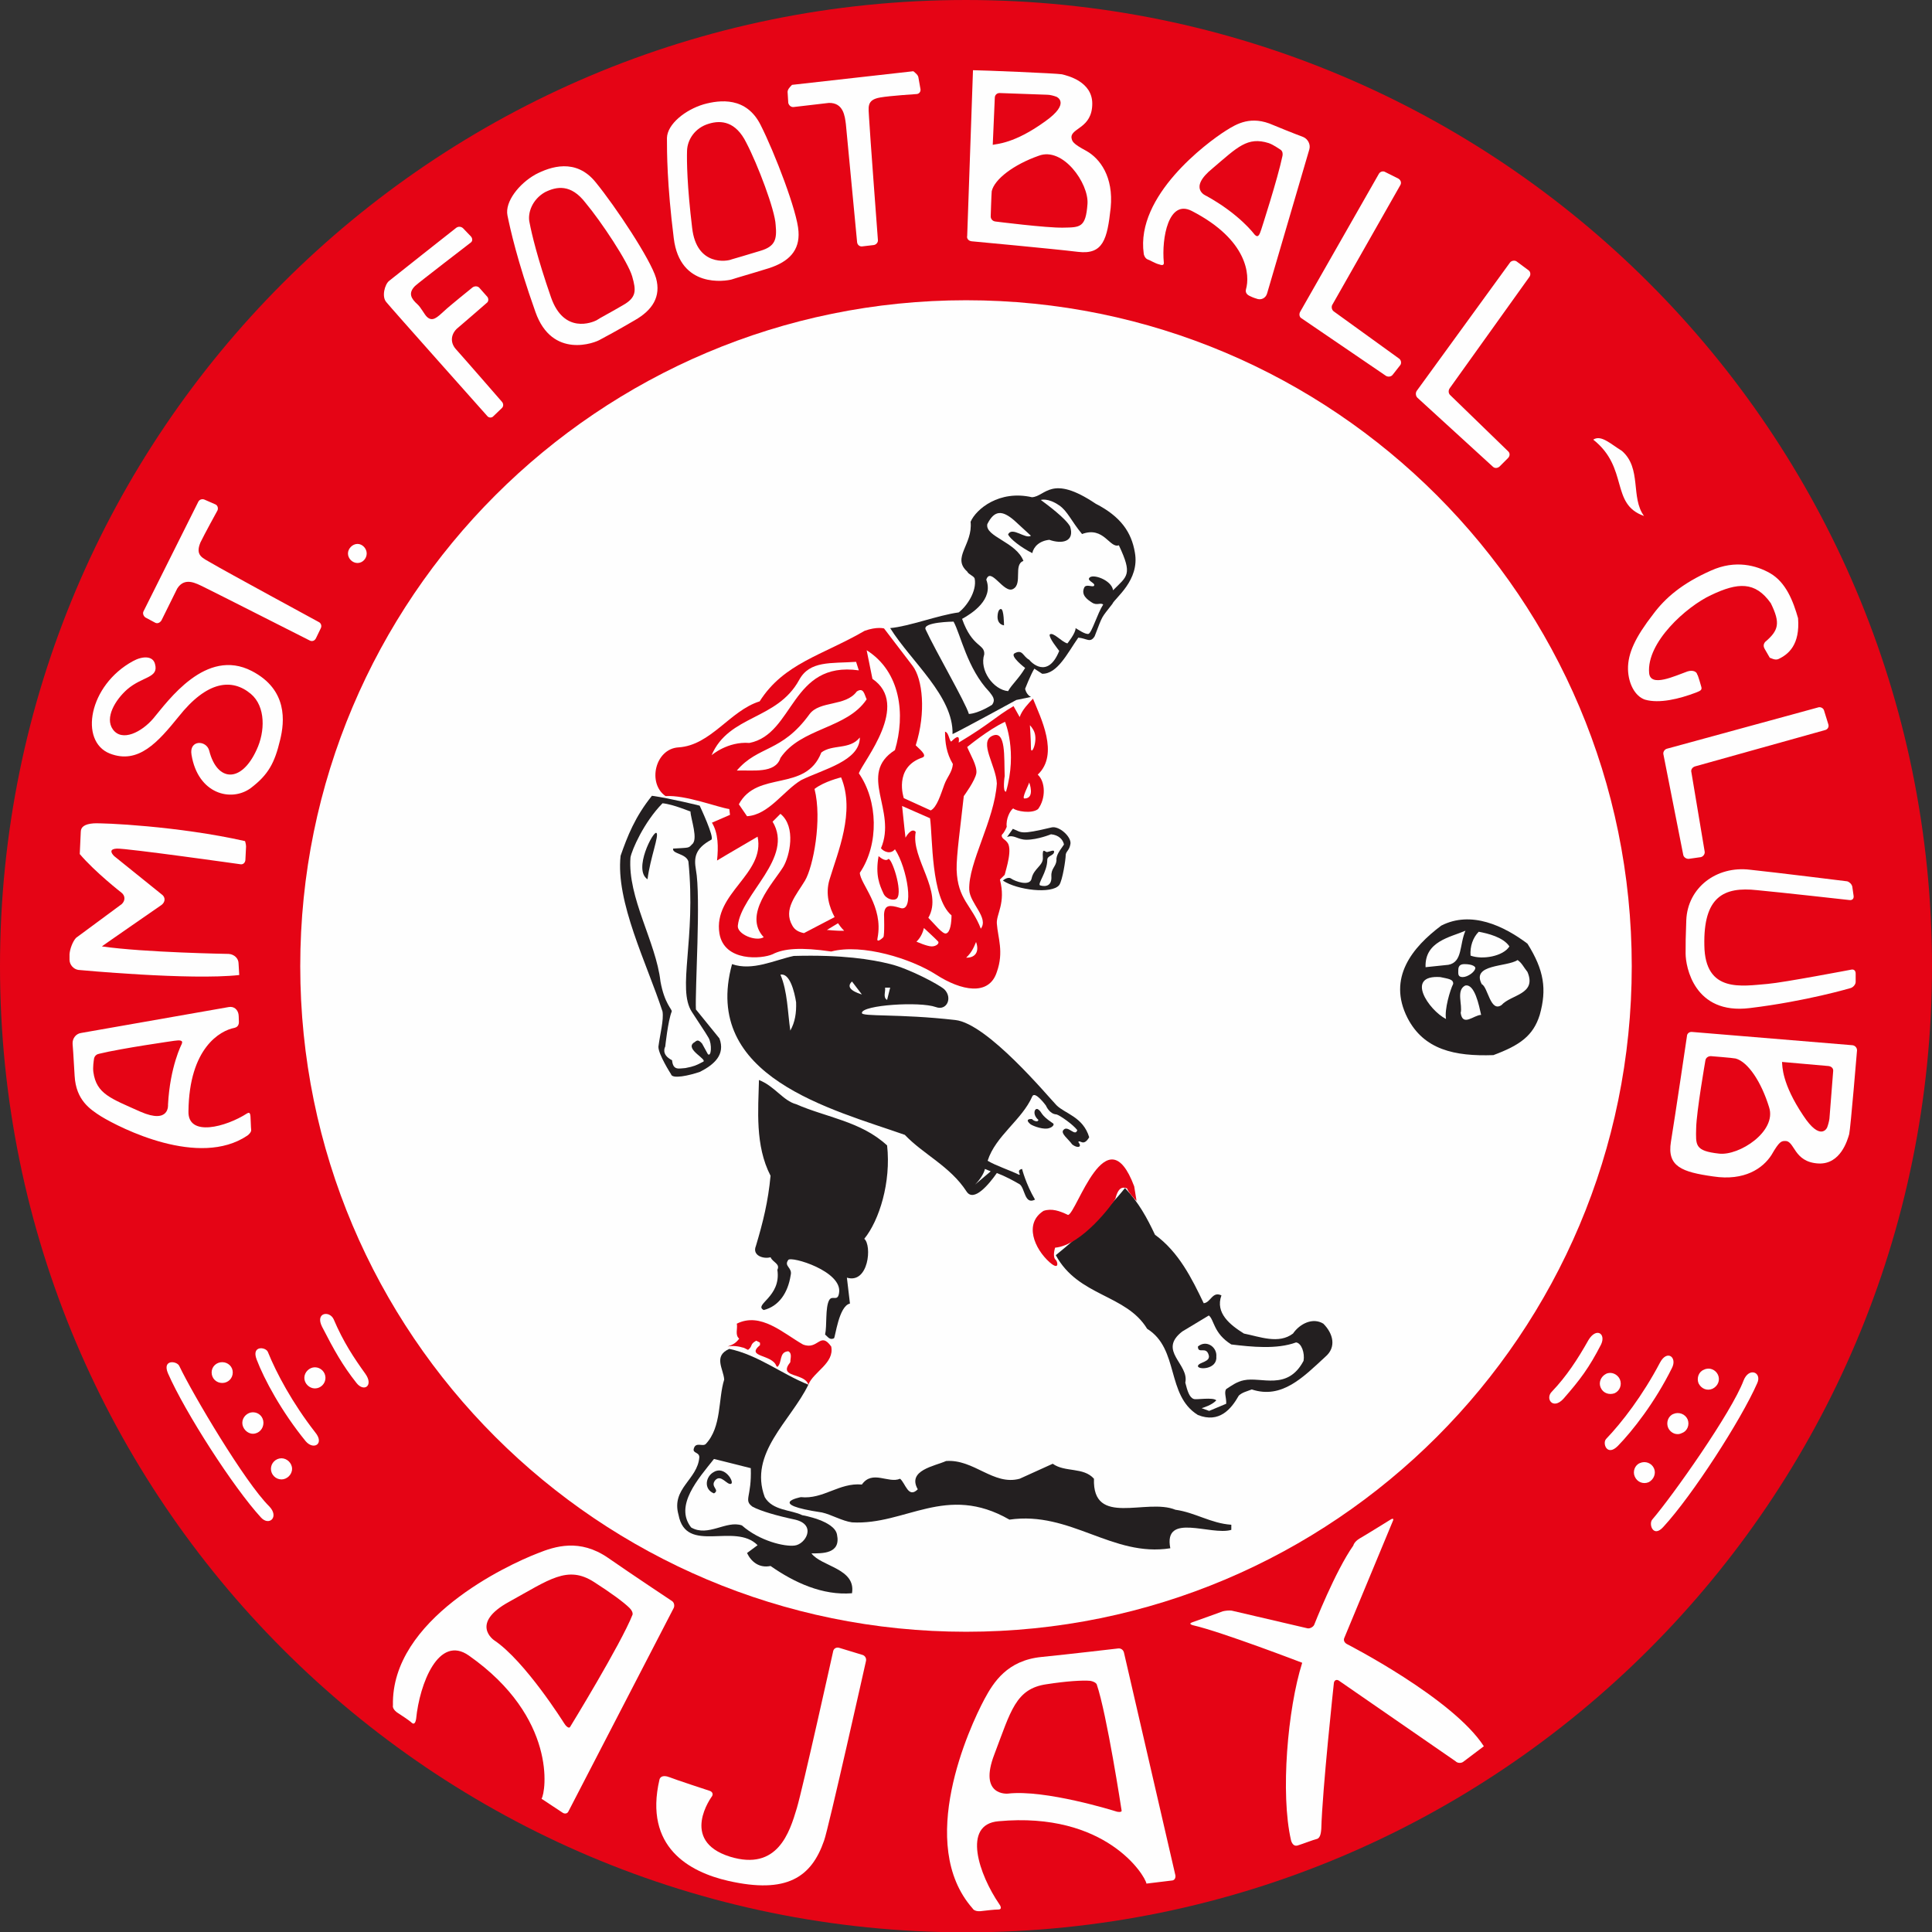 <svg xmlns="http://www.w3.org/2000/svg" version="1.2" viewBox="12.5 136.7 566.9 567"><rect x="12.5" y="136.7" width="566.9" height="567" fill="#333333" stroke="none"/><style>.s0{fill:#e50415}.s1{fill:#fefefe}.s2{fill:#231f20}</style><g id="HQFL"><path id="&lt;Path&gt;" d="M295.9 703.7c156.6 0 283.5-127 283.5-283.5 0-156.6-126.9-283.5-283.5-283.5-156.5 0-283.4 126.9-283.4 283.5 0 156.5 126.9 283.5 283.4 283.5" class="s0"/><path d="M100.6 420.2c0-107.9 87.5-195.4 195.4-195.4s195.3 87.5 195.3 195.4S403.9 615.5 296 615.5s-195.4-87.4-195.4-195.3M51.5 330.7c2.7-1.5 5.9-1.7 6.5.9 1.1 4.1-3.7 3.5-8.2 7.4-3.5 3.1-6.6 8.3-4.2 11.7 2.7 3.8 8.5.8 11.9-3.2 4.3-5.1 15.4-20.9 28.9-13.9 10.6 5.5 9.6 14.9 8.3 20.2-1.6 6.7-3.4 10.2-8.7 14.2-5.7 4.1-15.4 1.7-17.3-9.8-.8-4.5 4.4-4.4 5.2-1.2 2.3 9.1 9.4 9.6 13.9-.3 2.5-5.3 2.7-12.7-1.7-16.4-5.5-4.6-12.8-3.9-21.2 6.7-6 7.4-11.8 14.1-20.2 10.8-9-3.6-6.2-20 6.8-27.1M488.4 269c5.9 5.1 2.5 13.7 6.5 19.1-10-3.5-4.4-14.1-14.9-22.4 2.3-1.5 5 1.2 8.4 3.3M77.7 542.5c1.7 0 3.1-1.3 3.1-3.1 0-1.7-1.4-3-3.1-3s-3.1 1.3-3.1 3c0 1.8 1.4 3.1 3.1 3.1M86.7 557.4c1.8 0 3.1-1.5 3.1-3.2s-1.3-3.1-3.1-3.1c-1.6 0-3.1 1.4-3.1 3.1s1.5 3.2 3.1 3.2M95.1 570.8c1.6 0 3.1-1.4 3.1-3.1s-1.5-3.1-3.1-3.1c-1.7 0-3.1 1.4-3.1 3.1s1.4 3.1 3.1 3.1M104.9 544.1c1.7 0 3.1-1.4 3.1-3.1s-1.4-3.1-3.1-3.1c-1.6 0-3.1 1.4-3.1 3.1s1.5 3.1 3.1 3.1M91.5 578.7c-7.1-7-22.4-32.8-26.4-41.2-.7-1.5-5.1-2-3.3 2.2 5 11.4 19.2 33.5 27.3 42.3 2.4 2.6 5.4-.2 2.4-3.3M105 557c-6.7-8.6-11.4-17.4-13.9-23.6-.6-1.5-4.9-2-3.3 2.2 2.2 5.8 7.3 15.3 14.4 24 2.3 2.7 5.6.8 2.8-2.6M119.7 539.8c-3.3-4.6-6.4-9.2-9.3-16-1.2-2.6-5.5-2-3.4 2.2 3.6 7 6 11.3 10.1 16.5 2.2 2.8 5.1.8 2.6-2.7M497.8 567.5c-.7-1.5-2.5-2.2-4.1-1.5-1.5.6-2.2 2.5-1.5 4 .7 1.6 2.5 2.3 4.1 1.6 1.5-.8 2.2-2.6 1.5-4.1M507.7 553.2c-.7-1.6-2.6-2.3-4.2-1.6-1.5.6-2.2 2.5-1.5 4.1.7 1.5 2.5 2.3 4 1.5 1.7-.6 2.3-2.5 1.7-4M516.6 540.1c-.7-1.5-2.5-2.3-4.1-1.5-1.6.6-2.2 2.5-1.6 4 .8 1.6 2.5 2.3 4.1 1.6 1.6-.8 2.3-2.5 1.6-4.1M487.8 541.4c-.7-1.5-2.5-2.3-4-1.6-1.6.8-2.3 2.6-1.6 4.1.7 1.6 2.5 2.2 4.1 1.6 1.5-.7 2.2-2.5 1.5-4.1M524.1 541.8c-3.5 9.3-20.7 33.7-26.8 40.8-1.1 1.3.3 5.5 3.3 2.1 8.4-9.1 22.7-31.2 27.5-42.1 1.5-3.2-2.4-4.9-4-.8M499.6 536.5c-5.1 9.7-11.2 17.6-15.8 22.4-1.2 1.2.2 5.3 3.4 2.1 4.3-4.4 10.9-12.8 15.9-22.9 1.6-3.1-1.4-5.5-3.5-1.6M478.6 529.9c-3.2 5.7-6.5 10.7-10.7 15.1-2.1 2 .2 5.5 3.3 2.2 5-5.7 7.6-9.2 11.1-16 1.5-3.2-1.4-5.1-3.7-1.3" class="s1"/><path id="&lt;Compound Path&gt;" fill-rule="evenodd" d="M300.1 697.5c-1.8.1-2.2-.8-2.2-.8-16.7-18.9-1-53.1 3.5-61.5 2.6-4.8 6.6-11.3 16.7-12.3 8-.8 22.5-2.5 22.5-2.5.8-.1 1.5.4 1.7 1.2l15.1 65.4c.1.8-.3 1.5-1.1 1.5l-7.4.9c-.4-2.4-11.9-21.2-43.4-18.3-10.8.9-5.7 15.7.2 24.3.4.5.9 1.6-.2 1.6-1.2 0-3.6.3-5.4.5m32.3-67.6c-2.3-.2-7 .1-12.8 1-9.1 1.3-10.5 7.9-15.3 20.5-4.8 12.4 3.9 11.6 3.9 11.6 10.9-1.3 31.4 5.1 31.4 5.1.7.3 2.2.5 2-.2 0 0-4.3-28.2-7.3-37 0 0-.3-.7-1.9-1" class="s1"/><path fill-rule="evenodd" d="M128.9 639.1c-1.4-1.1-1.1-2-1.1-2-.6-25.3 33.6-41.2 42.4-44.6 5.2-2.1 12.4-4.4 20.7 1.3 6.6 4.6 18.8 12.7 18.8 12.7.6.4.8 1.3.5 2l-30.9 59.7c-.3.7-1.1.8-1.7.4l-6.2-4.1c1.3-2 4.6-23.8-21.3-42-8.9-6.3-14.5 8.3-15.5 18.6-.1.6-.4 1.9-1.3 1.1-.7-.7-2.9-2.1-4.4-3.1m68.3-30.6c-1.6-1.6-5.4-4.4-10.4-7.6-7.8-5-13.1-.7-24.9 5.8-11.7 6.4-4.4 11.3-4.4 11.3 9.1 6.1 20.5 24.3 20.5 24.3.4.7 1.4 1.8 1.8 1.1 0 0 14.9-24.3 18.3-32.9 0 0 .3-.8-.9-2" class="s1"/><path d="M206 658.9c.1-.5.7-1.6 3-.7 1.4.6 11.8 4 11.8 4 .8.3 1 1 .6 1.6 0 0-9.7 13 5.3 17.7 14 4.3 17.5-7.2 19.6-14.2 1.7-5.6 10.7-46.2 10.7-46.2.2-.7.9-1.1 1.7-.9l6.9 2.1c.7.2 1.2 1 1 1.8 0 0-11.1 49.6-12.3 52.7-3.7 10.7-10.9 15.7-28.1 11.8-11.4-2.6-24.8-9.9-20.2-29.7M400.2 673.4c-.1.9-.2 2.6-1.3 2.9-1.2.3-4 1.4-5.6 1.9s-2-1.6-2-1.6c-3.1-13.5-1-38.4 3.3-52 0 0-23.7-9.1-32-11 0 0-1.7-.4-.2-.9s8.9-3.2 8.9-3.2c.8-.2 1.9-.3 2.6-.2l22.3 5.2c.7.1 1.6-.4 1.9-1 0 0 6.2-15.8 11.5-23.3 0 0 .2-1.1 1.9-2.1 1.6-.9 9-5.5 9-5.5.8-.5 1-.2.7.4L407 617.2c-.4.8 0 1.5.7 1.9 0 0 31.1 15.9 40.2 30l-6.1 4.6c-.6.4-1.6.4-2.2-.2l-34.3-23.7c-.7-.4-1.3 0-1.4.7 0 0-3.4 31.4-3.7 42.9M82.7 422.8c-14.4 1.6-47.2-1.5-47.2-1.5-1.4-.2-2.6-1.5-2.6-3v-1.6c.1-1.5.9-3.7 1.9-4.8l13.4-9.9c1.1-1 1.1-2.5-.1-3.4 0 0-7.7-6-12.2-11.3l.3-6.5c0-1.5 1.2-2.3 3.7-2.5 2.6-.2 25 .8 44.5 5.2 0 0 .3.9.3 1.6l-.2 4c-.1.8-.7 1.3-1.4 1.2 0 0-33.3-4.7-36.3-4.6-2.1.1-1.9 1.1-.8 2.2l13.9 11.2c1.2.8 1.2 2.3-.1 3.2 0 0-17.5 12.1-17.4 12.1 12.5 1.8 37.2 2.2 37.2 2.2 1.6.1 2.9 1.3 2.9 2.8zM117.4 296.3c-1.5 0-2.8 1.4-2.8 2.8 0 1.5 1.3 2.8 2.8 2.8s2.7-1.3 2.7-2.8c0-1.4-1.2-2.8-2.7-2.8M71.3 295.9c-1.6 3.9.7 4.5 3.2 6C78 304 106 319.2 106 319.2c.7.3 1 1.2.6 1.9l-1.4 2.9c-.4.8-1.2 1-1.9.6 0 0-29-14.7-31.1-15.7s-5.5-3-7.7.5l-4.6 9.3c-.4.7-1.2 1.1-1.9.7l-2.8-1.5c-.6-.4-.9-1.2-.6-1.8l16.1-32.2c.3-.6 1.1-.9 1.8-.6l3.2 1.4c.7.3.9 1.2.6 1.8 0 0-3.8 6.9-5 9.4M270.8 165.3c-4.2.7-3.4 3-3.3 5.9.2 4 2.6 35.9 2.6 35.9.1.7-.5 1.4-1.2 1.5l-3.4.4c-.7.1-1.4-.4-1.5-1.2 0 0-3.1-32.4-3.3-34.7-.3-2.3-.7-6.3-5-6.2l-10.3 1.2c-.7.1-1.4-.4-1.6-1.2l-.2-3.2c0-.7.5-1.3 1.3-2.1l35.6-4c.7.6 1.4 1.1 1.5 1.9l.6 3.4c.1.8-.5 1.4-1.2 1.4 0 0-7.8.5-10.6 1M159.7 254.5c.6.6.6 1.5 0 2l-2.4 2.3c-.5.6-1.4.5-1.8 0 0 0-28.6-32.1-29.6-33.4-1.5-1.6-.5-5.3.8-6.3.7-.6 19.6-15.5 19.6-15.5.6-.5 1.5-.5 2.1.1l2.3 2.4c.5.6.5 1.4-.1 1.8 0 0-15.1 11.6-16.3 12.7-2.1 2.1-1.2 3.7.7 5.4 1 .9 2 2.9 2.7 3.6 1.7 1.7 3.1.2 5.2-1.7 1.1-1.1 8.3-6.9 8.3-6.9.6-.4 1.5-.4 2 .2l2.3 2.6c.4.5.4 1.4-.2 1.8 0 0-7.8 6.8-8.8 7.6-1.8 1.8-1.9 4.2-.1 6.1 2 2.2 13.3 15.2 13.3 15.2" class="s1"/><path fill-rule="evenodd" d="M169.6 187.9c4.4-2.3 11.9-4.9 17.7 2.3 5.8 7.1 16.1 22.6 17.7 28.1 1.5 5.4-1 9.4-6.3 12.4-5.3 3.1-8.3 4.7-10 5.6-1.5 1-14.2 5.9-19.1-8.1-5.4-15.2-7.4-24.4-8.2-28.3-.8-4 3.4-9.3 8.2-12m-1.7 14.2c.6 3.1 2.2 10.1 6.3 21.9 3.8 10.8 12.1 7.3 13.3 6.7 1.2-.8 3.6-2 7.7-4.4 4.1-2.3 4-4.3 2.8-8.5s-9.1-16.1-13.7-21.6c-4.3-5.6-8.5-4.8-11.9-3.1-3.7 2.1-5.2 6.1-4.5 9M219 167.3c4.7-1.3 12.5-2.3 16.7 6.1 4.1 8.1 10.8 25.5 11.1 31.2.4 5.6-2.8 8.9-8.7 10.8-5.8 1.8-9.1 2.7-10.9 3.3-1.8.5-15.2 2.7-17-12.1-2-16-2-25.3-2-29.4.1-4.1 5.4-8.3 10.8-9.9m-4.9 13.6c-.1 3.1 0 10.3 1.5 22.7 1.3 11.3 10.3 9.8 11.6 9.2 1.3-.4 3.9-1.1 8.4-2.5 4.4-1.3 4.9-3.4 4.5-7.6-.2-4.4-5.3-17.8-8.6-24.1-3.1-6.3-7.4-6.7-11-5.6-4.1 1.2-6.3 4.7-6.4 7.9M298 157.3c2.3 0 24.4.9 26.1 1.2 1.6.4 8.9 2.1 8.9 8.6 0 7.3-6.3 7.1-6.1 10 .2 1.1.3 1.7 4.4 3.9 3.9 2.2 8 7.5 7.1 16.7-1 9.2-2.2 13.8-9.6 12.9s-31.2-3.1-31.2-3.1c-.9-.1-1.5-.8-1.3-1.6zm5.8 21.9c1.1-.3 6.3-.3 15.4-6.9 7.6-5.4 3.3-7.2 3.3-7.2-.8-.3-1.9-.6-2.7-.6l-14-.5c-.8 0-1.4.6-1.4 1.4zm20.6 24.3c5-.1 6.7.1 7.2-7 .4-6-7.2-16.8-14.3-14.1-7.4 2.6-13 6.9-13.8 10.4-.1.9-.3 7.4-.3 7.4 0 .7.5 1.4 1.4 1.5 0 0 15 1.9 19.8 1.8M556.1 443.4c.7.1 1.3.7 1.3 1.5 0 0-1.9 22.9-2.3 24.6-.5 1.7-2.5 8.9-9 8.6-7.4-.4-6.9-6.7-9.8-6.6-1.1 0-1.7.1-4 4.1-2.5 3.9-7.9 7.7-17.1 6.3-9.2-1.3-13.6-2.9-12.4-10.2s4.7-31 4.7-31c0-.7.7-1.3 1.5-1.2zm-20.7 4.9c.1 1.2-.1 6.3 6.2 15.7 5.1 7.8 7 3.6 7 3.6.3-.7.6-1.9.7-2.6l1.1-14c.1-.8-.5-1.4-1.4-1.5zm-25.2 19.4c-.1 5-.5 6.7 6.7 7.5 5.9.7 17-6.5 14.7-13.6-2.3-7.5-6.2-13.3-9.8-14.3-.9-.2-7.3-.7-7.3-.7-.8 0-1.5.5-1.6 1.3 0 0-2.6 14.9-2.7 19.8" class="s1"/><path d="M556 396.8c-.2-.7-.8-1.3-1.5-1.5 0 0-20.9-2.6-28.5-3.4-9.8-1.2-18.3 5.2-18.7 14.8-.2 5.2-.2 6.6-.2 9.8 0 3.8 2.5 18 18.8 16 16.6-2 29.7-5.9 29.7-5.9.8-.3 1.4-1.1 1.4-1.8v-2.4c0-.9-.5-1.3-1.2-1.2 0 0-19.9 3.8-24.6 4.2-7.5.6-18.4 2.8-18.6-11.3-.3-14.2 5.6-17.3 15.5-16.2 6.5.6 27.1 2.9 27.1 2.9.8.1 1.3-.4 1.2-1.2zM547.7 345.1c-.2-.6-1-1.1-1.8-.8l-44.3 12.1c-.7.2-1.2 1-1 1.7l5.8 29.4c.1.7.9 1.3 1.7 1.2l3.5-.5c.7-.2 1.2-.9 1.1-1.6l-3.9-23.3c-.2-.7.2-1.4 1-1.7l38.3-10.7c.7-.2 1.1-.9.9-1.6zM514.6 304.1c7.1-3.2 13.3-1.5 17.3.8 4.7 2.7 6.8 8.3 8.2 13.2.6 7.8-2.8 10.6-5.8 12-1 .4-2.1-.3-2.5-.4 0 0-.7-1.2-1.5-2.6-.7-1.2.1-1.9.1-2 4-3.4 4.6-5.5 1.7-11.4-4.6-6.5-9.7-6.1-17.5-2.4-7.3 3.4-19 13.9-18.2 22.9.4 4.3 7.6.8 11.3-.5 1.7-.5 2.7.2 2.8.9.2 0 1.2 3.6 1.2 3.6.3 1-.3 1.2-1.5 1.7-5 1.9-10.8 3.3-15 2.1-3-1-4.9-4.8-5-8.9-.1-4.7 2.2-9.5 7.4-16.2 3.5-4.7 8.4-9 17-12.8M419 187.2c-.6-.4-1.5-.2-1.9.5L394 228.2c-.4.7-.2 1.6.4 1.9l24.8 16.9c.7.4 1.6.2 2-.4l2.2-2.8c.4-.6.2-1.5-.4-1.9l-19.1-13.8c-.6-.4-.8-1.3-.5-1.9l20-35.2c.4-.7.1-1.5-.6-1.9zM457.5 213.4c-.6-.4-1.5-.2-1.9.3l-27.4 37.7c-.4.6-.3 1.5.2 2l22.1 20.2c.6.6 1.4.5 2 0l2.5-2.5c.6-.6.6-1.5 0-2l-16.9-16.4c-.6-.5-.7-1.4-.2-2.1l23.4-32.7c.4-.6.3-1.5-.3-1.9z" class="s1"/><path fill-rule="evenodd" d="M352.7 214.3c-1.3-.3-2.8-1.3-3.5-1.5-.7-.3-1.1-1.3-1.1-1.7-2.4-17 18.5-32.5 24-36 3.3-2.1 7.5-4.6 14-1.7 5.3 2.2 8.8 3.5 8.8 3.5 1.4.6 2.2 2.2 1.8 3.6l-12.4 42.3c-.4 1.4-1.8 2.1-3.2 1.5 0 0-.8-.2-2-.8s-1.1-1.5-1-1.9c1.2-4.1.6-14.5-15.9-23-6.8-3.5-8.9 7.9-8.2 15.2 0 .3 0 1-1.3.5m32.1-35.6c-6.3-2-9.2 1.2-16.5 7.4-7.4 6-1.8 8.1-1.8 8.1 9.8 5.4 14.1 11.3 14.1 11.3 1.1 1.2 1.5 0 2-1.5 0 0 4.8-14.8 6.2-21.5.1-.4.2-1.4-.6-1.9-.5-.3-2-1.4-3.4-1.9M86 464.3c.1 1.4.1 3.1.2 3.9.1.7-.8 1.5-1.1 1.7-14.2 9.6-37.3-2.2-42.9-5.6-3.3-2.1-7.4-4.8-7.8-11.9-.3-5.7-.6-9.4-.6-9.4-.1-1.6 1-3 2.5-3.2l43.3-7.6c1.6-.3 2.7.8 2.9 2.2 0 0 .1.9.1 2.2s-.9 1.6-1.3 1.7c-4.2.8-13.3 5.9-13.5 24.5-.2 7.6 11 4.6 17.2.6.4-.2.9-.5 1 .9m-46.1-13c.9 6.4 5.1 7.7 13.8 11.6 8.7 3.8 8.1-2.1 8.1-2.1.6-11.2 4-17.7 4-17.7.6-1.3-.7-1.2-2.2-1 0 0-15.5 2.2-22 3.8-.6.1-1.3.5-1.5 1.4-.1.7-.4 2.5-.2 4" class="s1"/><path d="M205.7 443.8c.5-3.8 1.6-7.8 1.2-10.3-4.6-14.1-13.8-32.2-12.3-45.7 2-5.7 4.2-11.4 9.2-17.6 5.6.8 14 2.9 14 2.9s4.5 9.5 3.4 10c-4.8 2.6-5.1 5.3-4.5 8.8 1.5 7.9-.3 35.4 0 41 0 0 4 4.9 6.9 8.5 1.8 4.8-1.6 7.7-5.7 9.8-3.2 1.1-8.2 2.2-8.5.7 0 0-3.8-5.9-3.7-8.1M258.1 587c1.2 5.7-4.4 5.5-7.5 5.5 2.9 3.9 13.1 4.4 11.9 11.7-8.6.7-16.9-3.1-23.9-8-3.4.7-5.7-1.3-6.9-3.8l3.1-2.3c-6.7-6.8-21 2.8-23.2-8.9-2.2-7.8 5.6-10.3 6.1-16.9 0-1.6-2.1-1.1-1.6-2.6.6-2 2.6-.4 3.5-1.3 4.7-5 3.6-13.2 5.4-18.9-.2-3.1-3.3-6.9 1.5-9 8.5 1.8 15.4 7.4 23.2 10.5-5.2 10.7-17.6 20.1-12.8 33 2.3 4 7.8 3.7 11 5.3 0 0 9.5 1.6 10.2 5.7" class="s2"/><path d="M253.7 580.5c2.7.6 5.9 2.5 8.8 2.9 15.7.9 27.6-11.5 46.2-.8 17.9-2.6 30.2 11.1 47.2 8.4-2.1-10.7 11.9-3.6 17.9-5.4v-1.5c-6-.4-10.6-3.6-16.4-4.4-8.5-3.5-24.4 5.2-23.9-9.1-3.1-3.5-8.5-1.8-12.1-4.4l-9.7 4.4c-7.7 2.1-13.4-5.8-21.6-5.2-3.3 1.5-11.5 2.7-8.3 8.3-2.8 2.8-3.6-1.8-5.2-3.1-3.4 1.5-8.1-2.7-11.2 1.7-6.7-.6-11.3 4.4-17.9 3.7 0 0-10.6 2 6.2 4.5M322.5 463.7c.9.2 4.8 2.9 6.1 4.6-.6 2.1-2.7-1.5-4-.1-1.1 1 1.4 2.7 2.5 4.3 1.5 1.2 3.1.9 1.8-.7.5-.8 1.5 1.5 3.2-1.4-1.8-6-7.1-6.9-9.6-9.4-2.6-2.7-20.3-24-29.7-25-16.7-1.9-27.6-.9-27.4-2.1.1-2.3 17-3.4 21.7-1.7 3.2 1.2 5-2.7 2.5-5.2-1.7-1.5-10.5-6.1-15.8-7.4-5.6-1.4-14.1-2.8-28.4-2.4-5.6 1.2-12.1 4.5-18.1 2.4-9.1 33.2 29.4 42.6 50.7 50.1 5.4 5.7 13.3 9.2 18.1 16.6 2.1 3.3 6.6-2.1 8.9-5.4 2.4.9 4.8 2.2 6.7 3.3 1.6 1.2 1.4 6.1 4.5 4.5-2.7-4.6-3.8-9-3.8-9-1.9.4-.1 1.8-.9 1.7-2.6-1.3-6.7-2.6-9.2-4.1 2.3-7.3 10.1-12 13.1-18.9.8-1.7 4 2.7 4 2.7s1 2.5 3.1 2.6" class="s2"/><path d="M238.6 481.7c-4.6-8.9-3.6-19.4-3.4-28.1 4.6 1.8 7.1 6.1 10.9 7.1 8.9 3.9 19 5 26.7 12.1 1.2 10.8-2.3 22-6.7 27.4 2.3 1.9 1.3 13.3-5.1 11.4l.9 7.6c-3.3.7-4.3 10-4.7 10.2-1.3.6-1.8-.5-2.6-1.1.6-2.6 0-7.9 1.2-10.1.9-1.6 2.5.6 2.9-2.1 1.1-6.4-14.1-10.9-14.9-9.7-1.4 1.9 1.3 2.2.7 4.5-.8 5.2-3.5 9.1-7.9 10.2-3.1-1.6 5.2-3.8 4-11.8.9-1.8-1.4-2.2-2-3.7-1.9.6-5.5-.4-4.3-3.3 2.1-7 3.6-13.1 4.3-20.6M342.6 485.3c4 4.2 6.5 8.8 8.8 13.7 7 5.1 10.8 12.8 14.3 20.1 2.1-.2 2.5-3.6 5.2-2.3-1.9 5.2 2.6 8.7 6.6 11.2 4.6.9 10.2 3.2 14.4 0 2-2.9 5.8-4.8 8.9-2.9 2.9 2.9 3.9 6.9.6 9.7-6.6 6.1-12.8 12.5-21.6 9.6-1.5.6-2.7.8-3.8 1.8-2.2 3.9-5.7 8.2-12 5.7-9.4-5.8-5.4-19.4-14.9-25.3-6.2-10.2-20.2-9.4-26.8-21.6 7.3-5.9 15.3-13.4 20.3-19.7M435.4 408.3c8.8-4.5 18.4.1 25.3 5.3 4.9 7.8 5.7 13.4 3.6 20.9-1.9 6.1-5.8 8.9-13.6 11.8-11.4.4-20.4-1.6-25.2-10.9-6-11.8 1.5-20.8 9.9-27.1M314.9 466.6c.9.6 4 1.7 5.5 1.1.8-.2 1.8-1.1.9-1.5-3.7-2.5-2.9-3.1-4.2-4-1-.6-1.8 1.5.1 3.1-.2 1.1-2.3-.3-1.7-.2-1.2-.2-2.2.2-.6 1.5" class="s2"/><path d="M435.1 423.4c2.3.5 3.9.6 3.8 2-.9 1.8-2.6 7.5-2.1 10.3-5.1-2.6-12.1-13-1.7-12.3M442.5 409.8c-1.8 4.1-.8 9.2-5 10l-6.7.7c-.3-7.6 7.3-8.8 11.7-10.7M442.4 425.9c2.8-.7 4.1 5.9 4.7 8.6-2.1 0-5.4 3.6-6-.6.6-2.3-1.4-6.6 1.3-8M446.4 410.1c2.7.5 7.2 1.6 9 4.3-1.8 2.9-7.9 4-11.4 2.7-.2-2.7.7-5.3 2.4-7M457.8 418.4c1.3.9 1.7 2 2.9 3.5 2.8 6.6-4.8 6.6-7.6 9.7-3.3 2.3-4-5.3-5.8-6.1-3.2-6 7.4-5 10.5-7.1M441.7 423.4c1.5 0 3.7-1.6 3.7-2.7 0-.3-.7-1.1-3.2-1.1-1.4 0-1.8.7-1.8 1.8 0 1-.2 2 1.3 2M222 564.8l10.8 2.7c.3 8.6-2.2 9.3.5 11.3 2.4 1.3 7.3 2.7 12.5 3.8 6.4 1.5 3.1 7.2-.1 7.6-2.9.4-10.3-1.3-15.5-5.9-4.6-1.6-9.9 3.5-14.9.6-5-6.4 2.1-14.3 6.7-20.1M367.2 522.7c1.6 1.2 1.3 5.2 6.6 8.5 5.9.7 13.3 1.5 19-.6 1.6.2 2.6 3.1 2.2 5.4-4.7 8.9-12.4 4.6-17.5 5.7-2.1.4-3.8 1.7-5.2 2.6-.7 1 .1 2.5 0 4.3l-5 2.1-2.2-.8c.6-.2 3-.9 4.3-2.3-1-1-5.9-.1-6.6-.4-1.3-.4-1.9-2.4-2.5-4.8 1.2-5.5-8.2-9.3-.9-15zM197.5 388.3c.4-2.2 3.9-10.3 9.4-15.9 3.2.3 8.2 2.5 8.2 2.4.1 2.3 2.4 8.3.4 9.7-1 1.1-.7.9-5.5 1.2-.3 1.6 3.8 1.4 4.5 3.8 2.3 22.9-3.4 37.3 1 44.1 2.3 3.6 3.8 5.7 4.9 7.6s.8 5.8-.2 4.8l-1.7-3.1c-1.4-1.6-1.7-.6-2.5-.2-2.5 2 4.5 5 2.7 5.6-1.9 1-2.5 1.3-5.1 1.8-1.9.1-3.6.8-3.9-2.3-3.4-1.7-2-4-2-4s.8-7.6 1.9-10.3c.2-.6-2.1-2.2-3.3-8.8-1.3-11.6-9.7-24.6-8.8-36.4" class="s1"/><path d="M367.1 534.1c-.8-2.4-3.1 0-3.1-2.3 2.5-2.1 5.7.2 5.4 3 .3 3.8-5.5 3.9-5.4 2.7.3-1.2 4-1.1 3.1-3.4M222.4 571c-1.7 2 1.5 2.8-.4 3.9-3.1-1.2-2.5-5 0-6.3 3.2-1.9 6.1 3.1 5 3.5-1.2.4-2.9-2.9-4.6-1.1M205.1 381.1c-.9-.7-6.9 10.8-2.6 13.6.8-6.3 3.5-13 2.6-13.6" class="s2"/><path d="M318.7 492c2.4-.8 4.7 0 7.2 1.2 2.5-.4 11.3-30 19.4-8.4l.7 4.3c-.9-.9-2.5-2.7-2.8-3.7-1.1-.4-2.5-.6-3.4 3-.7 1.4-9.8 13.7-17.7 14.4 0 0-.9 2.7.2 3.6.5.4 1.2 3.3-1.8.7-4.5-4-7.6-11.4-1.8-15.1M240.3 537.5c-1.3-3.5-9.1-2.5-4.8-6.1 0-1 .2-.6-1.1-1.3-2 1.1-.9 1.5-2.4 2.7l-1.2-.6c-1.6-.5-3.3-.7-4.8-.4 1.7-.6 2.4-1 3.4-2.3-1.3-1.1-.4-2.9-.7-4.4 7-3.5 13.6 2.8 19.4 6.1 4.5 1.8 5-4 8.3.6 1 4.9-5.2 7.4-6.7 11.2-1.1-3.6-9.1-1.9-5.3-6.6 0-1.1.6-2.6-.6-3.2-2.8.2-1.7 3.3-3.2 4.6z" class="s0"/><path d="M309.7 379.9c2.7 1.1 2.1 1.8 11.3-.4 2.2-.6 5.9 2.7 5.6 4.8-.3 2-1.4 2.2-1.4 3.4 0 1.1-.9 7.3-1.9 8.7-2.1 2.7-12.3 1.5-16.5-1.3-.1 0 1.4-1.3 2.4-.6 1.1.8 5.5 2.4 6 0 .6-3 3.5-3.8 3.3-6.2-.2-3.3.7-1.4 1.3-1.6.7-.1 1.9-.7 2-.2.1 1.3-2 1.2-2 2.5 0 3.6-3 7.1-2.1 7.5 1.7.5 3.5.1 3.3-2.7-.1-2.3 1.3-2.7 1.5-4.6-.2-1.7 1.3-3.3 2.2-4.7-.3-1.5-1.6-2.8-3.8-3 0 0-3.9 1.6-7.2 1.6-2.7 0-3.6-1.6-5.7-.8z" class="s2"/><path d="M211.6 356c9.5-.6 15.1-10.8 23.8-13.5 7.1-11.2 18.4-13.5 30.8-20.7 3.6-1.3 5.7-.7 5.7-.7s6.7 8.8 8.4 11c2.9 3.8 4 13.6.9 23.3.7.8 3.7 3 1.9 3.6-8.5 2.9-5.4 11.9-5.4 11.9l7.9 3.6c1.8-.9 2.9-4.6 4-7.6.8-2.2 2.3-3.6 2.5-6-1.9-3.2-2.3-6.3-2.3-9.5 1.1.2 1.2 2.6 1.8 2.9.7-.6 2.7-2.8 2.2.3 9.2-5.5 10.8-7.6 16.1-10.7 0 0 1.2 2.1 1.8 3.2.7-2.1 2.6-4 3.9-5.4 2.2 5.5 7.8 16.3 1.4 22.3 2.3 2.1 2.4 7 .1 10.1-1.9 1.5-6.5.6-7.3-.2-.9.6-2.2 3.1-1.9 5.4 0 0-.6 1.6-1.4 2.3-.4 1 1 1.5 1.4 2.1 1.9 1.8-.2 8-.6 9.7l-1.4 1.4c1.8 6.9-1.1 10.1-.9 12.9.3 4.2 2.1 8.3 0 14.2-2.3 7.2-10.5 5.5-17.8.8s-21.7-9.2-30.8-6.8c-8.9-1.3-13.9-.9-17.2.8-3.1 1.4-14.2 2.3-15.6-6.1-1.9-11.8 13.5-17.4 11.2-28.4-3.7 2.2-8.1 4.7-11.9 7 .4-3.9.4-8-1.5-11.1l5.3-2.3-.2-1.7c-3.4-.5-12.9-4.2-18.7-3.8-5.4-3.7-3.1-13.9 3.8-14.3" class="s0"/><path d="M247 336.2c3.1-5.7 9.3-4.8 16.7-5.3l.8 2.5c-20-2.8-18.9 18.7-32.1 21.3-6.4-.5-11.1 3.6-11.1 3.6 5.1-11.9 19.2-10.2 25.7-22.1M239.2 377.8l2.3-2.3c4.7 3.8 2.7 12.5.8 15.6-2.9 4.7-11.9 14-5.7 20.6-2.3 1.4-7.9-.9-7.6-3.4 1-9.4 16.6-19.9 10.2-30.5M250 346.3c3-4.1 10.6-2.2 13.9-6.7 2-1.3 2.2.8 2.9 2.3-5.8 8.7-19.3 8.3-25.3 17.2-1.5 4.7-8.2 3.5-12.8 3.7 6.3-7.4 13.1-5.2 21.3-16.5M253.5 357.5c3.3-2.5 8.3-.7 11.3-4.4 0 6.9-10.7 9.3-17.2 12.5-5.2 3.1-9.5 10.2-15.9 10.6l-2.4-3.5c5.4-10.1 19.6-3.4 24.2-15.2M258.4 407.6c1 1.5 1.8 2.2 1.8 2.2-2.5.1-5-.3-5.1-.2zM248.4 410.5c-1.5-.3-2.7-.9-3.4-2.2-2.8-4.8 1.2-9 3.7-13.2 2.4-4 5.1-17.9 2.8-26.9 2.8-2.2 7.8-3.4 7.8-3.4 4.2 10.1-1 22-3.4 30-1.3 4.3 0 8.2 1.5 11z" class="s1"/><path d="M264.5 363.6c1.4-3.7 15.2-20.1 4-27.7l-1.7-8.4c10 6.3 11.4 18.9 8.3 29.3-11.1 7.1.7 17.7-4.1 28.8.8 1 2.8 1.9 4.1.3 3.6 5.4 5.9 18.8 1.5 17.2-3-.9-4.6-1-4.7 2 0 0 .2 5.9-.2 6.6-.6.6-2.1 1.8-1.7.2 1.8-9.3-5.1-15.8-5.2-19.1 5.7-8.4 5.3-21.2-.3-29.2" class="s1"/><path d="M278.2 382.5s-.5-4.2-1-9.3l8.2 3.6c.8 5.5.2 23.3 6.3 28.5 0 1.9-.3 5-1.6 5.3-1 .3-3.5-2.9-5.2-4.6 4.5-7.8-5.2-17.4-3.7-25.2-1.3-1.5-3 1.7-3 1.7M299 363.5c.2-2.2-1.7-5.2-2.7-7.6 0 0 6.3-5.2 11.1-7.4 0 0 3.7 8.7.3 20.5-1.1.1-.4-4.6-.4-4.6-.2-5.5.4-13.6-3.6-11.8-4.1 1.8 1.1 8.8 1.3 14-.7 10.8-8.4 23.2-8.1 31.2.2 4 5.8 8.2 3.4 11.4-2.7-7-6.8-8.5-7.1-17.3-.1-4.2 1.2-13.2 2.1-21.6 0 0 3.4-4.6 3.7-6.8M298.9 413.1c1.1 3-.4 4.7-2.9 4.6 1.6-1.5 2.2-2.9 2.9-4.6M314.7 349.5s.3 4.4.3 6.6c0 2.7 2.1-1.8 1-4.6-.4-1.1-1.3-2-1.3-2M314.5 366.3c-.2.8-2.3 4.7-1.4 4.7 3.2 0 1.4-4.7 1.4-4.7M283.6 409s3.7 3.4 4.1 3.9c.6.5-.4 1.5-1.8 1.5s-4.5-1.4-4.5-1.4 1.6-1.3 2.2-4" class="s1"/><path d="M270.3 387.9s1.9 1.8 2.8.9 4.4 9.4 2.6 11.5c-.9.9-3.3.2-4-1.5-1.1-2.4-2.4-5.3-1.4-10.9" class="s0"/><path d="M293.8 316.4c2.3-1.7 5.4-6.2 4.7-9.9-.2-.8-1.8-1.2-2.2-2.1-4.6-4.1 1.7-7.9 1-14.6 1.6-3.7 8.4-9.4 18-7.2 4-.2 5.6-6.9 18.7 1.9 7.4 3.8 10.5 8.4 11.5 14.3 1.5 8.2-5.9 13.4-6.6 15.1-3.4 4.4-2.7 3-5.2 9.5-1.3 2.1-2.3.6-4.8.4-3.1 4.4-6.1 10.7-10.6 10.6l-2.3-1.5c-1.1 1.8-2.7 5.9-2.7 5.9s.3 1.7 1.7 2.4l-4.3.9s-15.9 8.7-18.7 10c.3-11.1-12.1-21.2-18.3-31.1 5.6-.5 14.1-3.8 20.1-4.6" class="s2"/><path d="M292.3 319.1c2.1 3.8 4 13.8 10.5 20.6.8 1.1 2 2.2.8 3.8 0 0-3.8 2.5-6.8 2.7-1-3.4-9.8-18.5-12.7-24.8-1-2.2 8.2-2.3 8.2-2.3M301.9 306.8c1.3-4 5.2 4.3 7.9 2.7 2.8-1.5 0-7.2 3-8.2-2.1-5.6-11.3-7.1-10.6-10.8 2.1-4.2 4.4-4.1 7.9-1.1l4.9 4.5c-1.6 1.1-5.5-2.8-6.7-.4.5 1.3 3.9 3.9 7.1 5.5.4-1.9 2.1-3.6 5-3.9 3.7 1.3 7.5.6 6.1-3.9-1.3-2.4-6.7-6.4-8.6-7.8 0 0 2.1-.7 5.4 1.6 2.4 1.6 3.6 4.7 6.7 8.4 6.4-2.4 8.1 4.3 10.8 3.3 4.1 8.7 2.5 9-1.7 13.2-.4-3-6.1-5-7-3.6-.6.9 2 1.5 1.4 2.3-.5.5-2.4-.7-2.9.6-.9 2.1.9 3.4 2.3 4.3 1.5 1 2.5-.1 3.3.6-1.7 2.6-3.3 8.2-4.3 8.6-1 .2-3.1-1.3-3.8-1.7.1 1.4-2.4 4.5-2.4 4.5-1.8-.5-4.2-3.5-5.2-2.6-.2 1.1 2.4 4.2 2.8 4.8-3.4 8.4-8.3 3.3-8.8 2.6-1.9-1-1.9-3.2-4.3-1.9-1.5.8 3.1 4.3 3.1 4.3-1.9 3.2-3.9 4.8-5 6.8-4.3-.4-8.5-6.1-7-10.8.2-3.1-3.5-1.9-6.5-10.4 2.9-1.6 9.3-5.7 7.1-11.5" class="s1"/><path d="M305.2 317.7c0-.7.2-2.3 1-2.3.9 0 .9 4.8.9 4.8-1.2-.2-1.9-1.1-1.9-2.5" class="s2"/><path d="M241.5 422.7c2.7-.6 4.1 4.9 4.6 8.1.1 3.1-.3 5.8-1.7 8.3-.8-5.4-.8-11.5-2.9-16.4M262.5 424.7l2.9 3.8c-1.3-.4-5.2-1.7-2.9-3.8M273.7 426.5l-.9 3.6c-1.3-.7-.4-2.5-.6-3.6zM301.5 479.7l1.7.7-4.6 3.9c1.6-1.6 2.7-3.5 2.9-4.6" class="s1"/></g></svg>